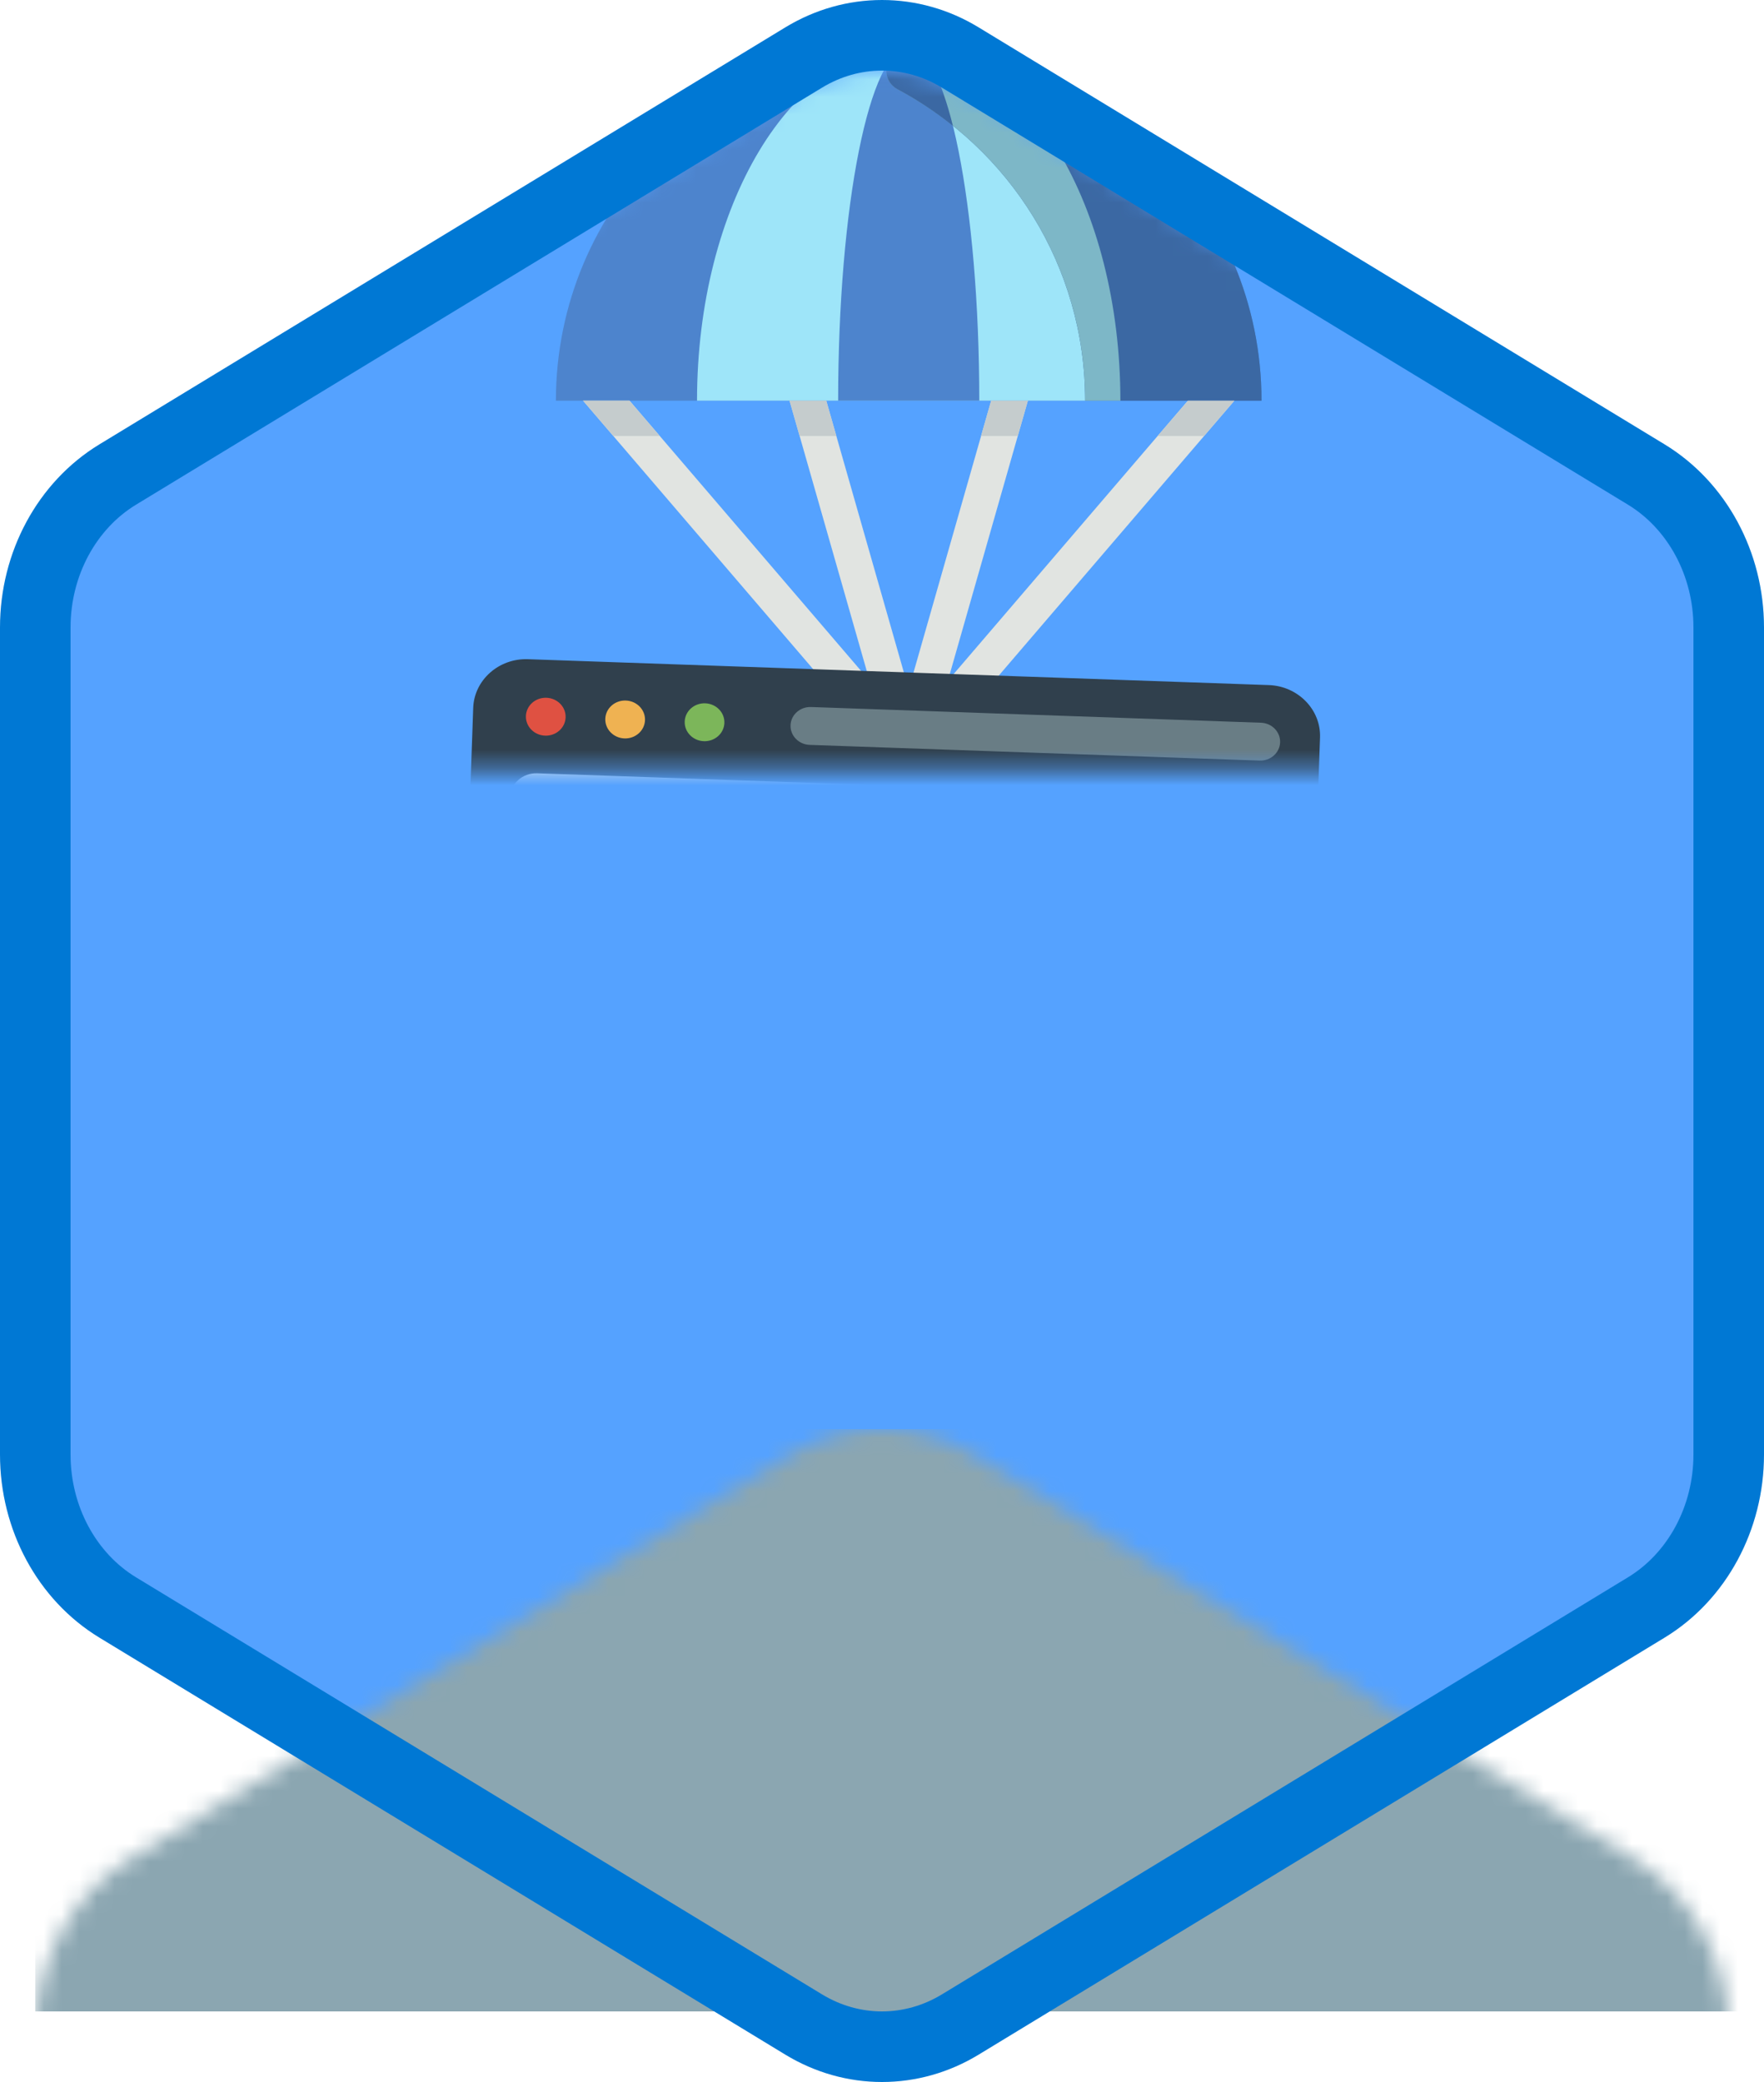 <?xml version="1.0" encoding="UTF-8"?>
<svg width="100px" height="118px" viewBox="0 0 100 118" version="1.1" xmlns="http://www.w3.org/2000/svg" xmlns:xlink="http://www.w3.org/1999/xlink">
    <!-- Generator: Sketch 52.6 (67491) - http://www.bohemiancoding.com/sketch -->
    <title>Application Foundations/application-foundations</title>
    <desc>Created with Sketch.</desc>
    <defs>
        <path d="M42.742,1.497 C44.374,0.499 46.187,0 48,0 C49.813,0 51.627,0.499 53.256,1.497 L90.591,24.332 C93.933,26.377 96,30.203 96,34.353 L96,79.647 C96,83.795 93.933,87.624 90.591,89.668 L53.256,112.505 C51.627,113.501 49.813,114 48,114 C46.187,114 44.374,113.501 42.742,112.505 L5.409,89.668 C2.066,87.624 0,83.795 0,79.647 L0,34.353 C0,30.203 2.066,26.377 5.409,24.332 L42.742,1.497 Z" id="path-1"></path>
        <filter x="-12.1%" y="-12.8%" width="124.2%" height="125.5%" filterUnits="objectBoundingBox" id="filter-3">
            <feOffset dx="0" dy="2" in="SourceAlpha" result="shadowOffsetOuter1"></feOffset>
            <feColorMatrix values="0 0 0 0 0   0 0 0 0 0   0 0 0 0 0  0 0 0 0.101 0" type="matrix" in="shadowOffsetOuter1" result="shadowMatrixOuter1"></feColorMatrix>
            <feMerge>
                <feMergeNode in="shadowMatrixOuter1"></feMergeNode>
                <feMergeNode in="SourceGraphic"></feMergeNode>
            </feMerge>
        </filter>
        <filter x="-7.8%" y="-5.2%" width="115.7%" height="110.4%" filterUnits="objectBoundingBox" id="filter-4">
            <feOffset dx="0" dy="2" in="SourceAlpha" result="shadowOffsetOuter1"></feOffset>
            <feColorMatrix values="0 0 0 0 0   0 0 0 0 0   0 0 0 0 0  0 0 0 0.1 0" type="matrix" in="shadowOffsetOuter1" result="shadowMatrixOuter1"></feColorMatrix>
            <feMerge>
                <feMergeNode in="shadowMatrixOuter1"></feMergeNode>
                <feMergeNode in="SourceGraphic"></feMergeNode>
            </feMerge>
        </filter>
    </defs>
    <g id="Badges" stroke="none" stroke-width="1" fill="none" fill-rule="evenodd">
        <g id="Application-Foundations" transform="translate(-50, -50)">
            <g id="Application-Foundations/application-foundations" transform="translate(50, 50)">
                <g id="Mask" transform="translate(2, 2)">
                    <mask id="mask-2" fill="white">
                        <use xlink:href="#path-1"></use>
                    </mask>
                    <use id="Trophy-1" fill="#55A2FF" xlink:href="#path-1"></use>
                    <rect id="Rectangle" fill="#8BA6B1" fill-rule="nonzero" mask="url(#mask-2)" x="0" y="79" width="97" height="33"></rect>
                    <g id="Group-2" mask="url(#mask-2)">
                        <g transform="translate(-10, 79)" id="Group">
                            <g transform="translate(34.99, 0)">
                                <path d="M34.171,12.322 C34.171,12.604 33.69,12.835 33.103,12.835 L1.068,12.835 C0.48,12.835 -3.41060513e-13,12.604 -3.41060513e-13,12.322 L0.001,2.25597319e-13 L34.171,2.25597319e-13 L34.171,12.322" id="Fill-681" fill="#DF5142"></path>
                                <path d="M33.103,12.841 C33.69,12.841 34.171,12.61 34.171,12.328 L34.171,0.519 L18.687,0.519 C17.802,0.519 17.085,0.863 17.085,1.29 L17.085,11.558 C17.085,11.984 16.368,12.328 15.484,12.328 L-3.41060513e-13,12.328 C-3.41060513e-13,12.61 0.48,12.841 1.068,12.841 L33.103,12.841" id="Fill-683" fill="#BE392B"></path>
                            </g>
                            <g transform="translate(69.98, 0)">
                                <path d="M34.171,12.322 C34.171,12.604 33.69,12.835 33.103,12.835 L1.068,12.835 C0.48,12.835 -3.41060513e-13,12.604 -3.41060513e-13,12.322 L0.001,2.25597319e-13 L34.171,2.25597319e-13 L34.171,12.322" id="Fill-681" fill="#DF5142"></path>
                                <path d="M33.103,12.841 C33.69,12.841 34.171,12.61 34.171,12.328 L34.171,0.519 L18.687,0.519 C17.802,0.519 17.085,0.863 17.085,1.29 L17.085,11.558 C17.085,11.984 16.368,12.328 15.484,12.328 L-3.41060513e-13,12.328 C-3.41060513e-13,12.61 0.48,12.841 1.068,12.841 L33.103,12.841" id="Fill-683" fill="#BE392B"></path>
                            </g>
                            <g>
                                <path d="M34.171,12.322 C34.171,12.604 33.69,12.835 33.103,12.835 L1.068,12.835 C0.48,12.835 -3.41060513e-13,12.604 -3.41060513e-13,12.322 L0.001,2.25597319e-13 L34.171,2.25597319e-13 L34.171,12.322" id="Fill-681" fill="#DF5142"></path>
                                <path d="M33.103,12.841 C33.69,12.841 34.171,12.61 34.171,12.328 L34.171,0.519 L18.687,0.519 C17.802,0.519 17.085,0.863 17.085,1.29 L17.085,11.558 C17.085,11.984 16.368,12.328 15.484,12.328 L-3.41060513e-13,12.328 C-3.41060513e-13,12.61 0.48,12.841 1.068,12.841 L33.103,12.841" id="Fill-683" fill="#BE392B"></path>
                            </g>
                            <g transform="translate(54.634, 13.505)">
                                <path d="M34.171,12.322 C34.171,12.604 33.69,12.835 33.103,12.835 L1.068,12.835 C0.48,12.835 -3.41060513e-13,12.604 -3.41060513e-13,12.322 L0.001,2.25597319e-13 L34.171,2.25597319e-13 L34.171,12.322" id="Fill-681" fill="#DF5142"></path>
                                <path d="M33.103,12.841 C33.69,12.841 34.171,12.61 34.171,12.328 L34.171,0.519 L18.687,0.519 C17.802,0.519 17.085,0.863 17.085,1.29 L17.085,11.558 C17.085,11.984 16.368,12.328 15.484,12.328 L-3.41060513e-13,12.328 C-3.41060513e-13,12.61 0.48,12.841 1.068,12.841 L33.103,12.841" id="Fill-683" fill="#BE392B"></path>
                            </g>
                            <g transform="translate(89.624, 13.505)">
                                <path d="M34.171,12.322 C34.171,12.604 33.69,12.835 33.103,12.835 L1.068,12.835 C0.48,12.835 -3.41060513e-13,12.604 -3.41060513e-13,12.322 L0.001,2.25597319e-13 L34.171,2.25597319e-13 L34.171,12.322" id="Fill-681" fill="#DF5142"></path>
                                <path d="M33.103,12.841 C33.69,12.841 34.171,12.61 34.171,12.328 L34.171,0.519 L18.687,0.519 C17.802,0.519 17.085,0.863 17.085,1.29 L17.085,11.558 C17.085,11.984 16.368,12.328 15.484,12.328 L-3.41060513e-13,12.328 C-3.41060513e-13,12.61 0.48,12.841 1.068,12.841 L33.103,12.841" id="Fill-683" fill="#BE392B"></path>
                            </g>
                            <g transform="translate(19.644, 13.505)">
                                <path d="M34.171,12.322 C34.171,12.604 33.69,12.835 33.103,12.835 L1.068,12.835 C0.48,12.835 -3.41060513e-13,12.604 -3.41060513e-13,12.322 L0.001,2.25597319e-13 L34.171,2.25597319e-13 L34.171,12.322" id="Fill-681" fill="#DF5142"></path>
                                <path d="M33.103,12.841 C33.69,12.841 34.171,12.61 34.171,12.328 L34.171,0.519 L18.687,0.519 C17.802,0.519 17.085,0.863 17.085,1.29 L17.085,11.558 C17.085,11.984 16.368,12.328 15.484,12.328 L-3.41060513e-13,12.328 C-3.41060513e-13,12.61 0.48,12.841 1.068,12.841 L33.103,12.841" id="Fill-683" fill="#BE392B"></path>
                            </g>
                            <g transform="translate(34.99, 27.01)">
                                <path d="M34.171,12.322 C34.171,12.604 33.69,12.835 33.103,12.835 L1.068,12.835 C0.48,12.835 -3.41060513e-13,12.604 -3.41060513e-13,12.322 L0.001,2.25597319e-13 L34.171,2.25597319e-13 L34.171,12.322" id="Fill-681" fill="#DF5142"></path>
                                <path d="M33.103,12.841 C33.69,12.841 34.171,12.61 34.171,12.328 L34.171,0.519 L18.687,0.519 C17.802,0.519 17.085,0.863 17.085,1.29 L17.085,11.558 C17.085,11.984 16.368,12.328 15.484,12.328 L-3.41060513e-13,12.328 C-3.41060513e-13,12.61 0.48,12.841 1.068,12.841 L33.103,12.841" id="Fill-683" fill="#BE392B"></path>
                            </g>
                            <g transform="translate(69.98, 27.01)">
                                <path d="M34.171,12.322 C34.171,12.604 33.69,12.835 33.103,12.835 L1.068,12.835 C0.48,12.835 -3.41060513e-13,12.604 -3.41060513e-13,12.322 L0.001,2.25597319e-13 L34.171,2.25597319e-13 L34.171,12.322" id="Fill-681" fill="#DF5142"></path>
                                <path d="M33.103,12.841 C33.69,12.841 34.171,12.61 34.171,12.328 L34.171,0.519 L18.687,0.519 C17.802,0.519 17.085,0.863 17.085,1.29 L17.085,11.558 C17.085,11.984 16.368,12.328 15.484,12.328 L-3.41060513e-13,12.328 C-3.41060513e-13,12.61 0.48,12.841 1.068,12.841 L33.103,12.841" id="Fill-683" fill="#BE392B"></path>
                            </g>
                            <g transform="translate(0, 27.01)">
                                <path d="M34.171,12.322 C34.171,12.604 33.69,12.835 33.103,12.835 L1.068,12.835 C0.48,12.835 -3.41060513e-13,12.604 -3.41060513e-13,12.322 L0.001,2.25597319e-13 L34.171,2.25597319e-13 L34.171,12.322" id="Fill-681" fill="#DF5142"></path>
                                <path d="M33.103,12.841 C33.69,12.841 34.171,12.61 34.171,12.328 L34.171,0.519 L18.687,0.519 C17.802,0.519 17.085,0.863 17.085,1.29 L17.085,11.558 C17.085,11.984 16.368,12.328 15.484,12.328 L-3.41060513e-13,12.328 C-3.41060513e-13,12.61 0.48,12.841 1.068,12.841 L33.103,12.841" id="Fill-683" fill="#BE392B"></path>
                            </g>
                        </g>
                    </g>
                    <g id="Tool" filter="url(#filter-3)" mask="url(#mask-2)">
                        <g transform="translate(73.5, 69.675) scale(-1, 1) translate(-73.5, -69.675) translate(57, 54)">
                            <path d="M29.358,24.791 C30.391,26.191 31.434,27.583 32.452,28.994 C32.737,29.388 32.682,29.827 32.377,30.203 C32.069,30.583 31.671,30.658 31.202,30.518 C28.075,29.591 24.946,28.675 21.818,27.752 C16.208,26.095 10.598,24.433 4.987,22.78 C4.503,22.637 4.098,22.43 4.013,21.874 C3.927,21.302 4.21,20.944 4.687,20.675 C6.079,19.89 7.393,18.968 8.823,18.246 C9.065,18.331 9.306,18.423 9.55,18.502 C13.913,19.891 18.277,21.28 22.641,22.666 C24.88,23.377 27.119,24.083 29.358,24.791" id="Fill-3000" fill="#8BA6B1"></path>
                            <path d="M29.358,24.791 C27.119,24.083 24.88,23.377 22.641,22.666 C18.277,21.28 13.913,19.891 9.55,18.502 C9.306,18.423 9.065,18.331 8.823,18.246 C10.412,17.16 12.095,16.228 13.735,15.224 C13.635,15.585 13.543,15.948 13.434,16.306 C13.17,17.166 13.158,17.182 13.958,17.565 C14.238,17.7 14.62,18.182 14.85,17.738 C15.03,17.389 14.428,17.341 14.188,17.143 C14.028,17.012 13.707,17.022 13.848,16.647 C14.082,16.021 14.272,15.379 14.481,14.743 C15.869,13.913 17.258,13.084 18.645,12.251 C19.544,11.711 19.94,11.78 20.543,12.608 C23.389,16.518 26.233,20.43 29.077,24.343 C29.18,24.486 29.264,24.641 29.358,24.791" id="Fill-3002" fill="#ADBDC4"></path>
                            <path d="M7.123,9.319 C6.435,8.538 5.607,7.905 4.836,7.215 C4.026,6.491 3.318,5.677 2.591,4.878 C2.491,4.768 2.474,4.632 2.473,4.492 C2.752,2.766 3.641,1.757 5.215,1.876 L5.213,1.874 C5.268,1.962 5.353,1.986 5.45,1.986 C6.805,2.753 8.036,3.697 9.186,4.737 C9.808,5.3 10.52,5.779 10.989,6.504 C11.086,6.655 11.249,6.743 11.432,6.777 C11.555,7.271 11.996,7.541 12.254,7.942 C12.432,8.219 12.627,8.486 12.814,8.757 C12.351,8.773 11.912,8.553 11.422,8.723 C10.311,9.11 9.744,9.954 9.371,10.991 C8.575,10.497 7.95,9.771 7.123,9.319" id="Fill-3004" fill="#6D4526"></path>
                            <path d="M9.371,10.991 C9.744,9.954 10.311,9.11 11.422,8.722 C11.912,8.552 12.351,8.774 12.814,8.757 C13.354,9.443 13.811,10.179 14.155,10.983 C12.67,11.08 12.19,11.599 12.22,13.078 C11.225,12.444 10.284,11.737 9.371,10.991" id="Fill-3006" fill="#84522D"></path>
                            <path d="M12.22,13.077 C12.19,11.599 12.67,11.079 14.154,10.983 C14.823,11.671 14.85,12.14 14.27,12.951 C13.939,12.859 13.842,12.509 13.591,12.325 C13.491,12.253 13.382,12.171 13.273,12.247 C13.124,12.349 13.204,12.479 13.273,12.606 C13.42,12.881 13.713,13.061 13.771,13.39 C13.018,13.738 12.779,13.69 12.22,13.077" id="Fill-3008" fill="#6D4526"></path>
                            <path d="M13.771,13.39 C13.714,13.06 13.419,12.881 13.272,12.607 C13.204,12.479 13.124,12.349 13.273,12.247 C13.382,12.172 13.492,12.253 13.591,12.326 C13.843,12.508 13.938,12.858 14.271,12.951 C14.733,13.502 14.706,14.111 14.48,14.743 C14.272,15.378 14.082,16.021 13.847,16.647 C13.707,17.022 14.028,17.013 14.188,17.143 C14.428,17.341 15.03,17.389 14.85,17.738 C14.62,18.182 14.239,17.7 13.958,17.565 C13.158,17.183 13.17,17.165 13.434,16.306 C13.544,15.948 13.635,15.585 13.735,15.225 C13.85,14.891 13.959,14.556 14.08,14.224 C14.216,13.855 14.135,13.572 13.771,13.39" id="Fill-3010" fill="#6A6D6F"></path>
                            <path d="M5.215,1.876 C3.641,1.757 2.752,2.766 2.473,4.492 C2.208,4.465 2.053,4.266 1.918,4.083 C1.448,3.451 1.016,2.79 0.69,2.071 C0.447,1.539 0.532,0.998 0.914,0.581 C1.287,0.177 1.84,0.058 2.334,0.278 C3.336,0.728 4.349,1.175 5.215,1.876" id="Fill-3018" fill="#84522D"></path>
                        </g>
                    </g>
                    <g id="Parachute" filter="url(#filter-4)" mask="url(#mask-2)">
                        <g transform="translate(23, -2)">
                            <g id="Parachute" transform="translate(6.514, 0.71)">
                                <path d="M38.65,18.241 C38.23,17.882 37.6,17.929 37.24,18.35 L22.219,35.875 L26.962,19.274 C27.113,18.744 26.806,18.19 26.274,18.038 C25.749,17.893 25.19,18.193 25.038,18.726 L20,36.36 L14.962,18.726 C14.81,18.193 14.253,17.894 13.726,18.038 C13.194,18.19 12.887,18.744 13.038,19.274 L17.781,35.875 L2.76,18.35 C2.398,17.929 1.768,17.88 1.35,18.241 C0.93,18.601 0.881,19.231 1.24,19.65 L16.969,38 L23.031,38 L38.76,19.65 C39.12,19.231 39.07,18.601 38.65,18.241" id="Fill-1113" fill="#E1E4E1"></path>
                                <path d="M0,20 C0,8.954 8.954,0 20,0 C31.05,0 40,8.954 40,20 L0,20" id="Fill-1118" fill="#4D84CD"></path>
                                <path d="M8,20 C8,8.954 13.372,0 20,0 C26.628,0 32,8.954 32,20 L8,20" id="Fill-1119" fill="#9EE5F9"></path>
                                <path d="M16,20 C16,8.954 17.791,0 20,0 C22.209,0 24,8.954 24,20 L16,20" id="Fill-1120" fill="#4D84CD"></path>
                                <path d="M20,0 C19.983,0 19.965,0 19.948,0 C18.663,0.004 18.249,1.755 19.383,2.359 C25.697,5.716 30,12.348 30,20 L40,20 C40,8.954 31.05,0 20,0" id="Fill-1122" fill="#3B68A3"></path>
                                <path d="M20,0 C19.967,0 19.935,0.008 19.902,0.008 C18.657,0.057 18.264,1.763 19.383,2.359 C25.697,5.716 30,12.348 30,20 L32,20 C32,8.954 26.628,0 20,0" id="Fill-1123" fill="#7DB7C7"></path>
                                <path d="M18.754,1.003 C18.651,1.504 18.832,2.066 19.383,2.359 C20.491,2.948 21.534,3.644 22.506,4.423 C21.82,1.661 20.949,0 20,0 C19.565,0 19.146,0.359 18.754,1.003" id="Fill-1124" fill="#3B68A3"></path>
                                <polyline id="Fill-1125" fill="#C5CCCD" points="13.817 22 15.897 22 15.326 20 13.245 20 13.817 22"></polyline>
                                <polyline id="Fill-1126" fill="#C5CCCD" points="26.755 20 24.674 20 24.103 22 26.183 22 26.755 20"></polyline>
                                <polyline id="Fill-1127" fill="#C5CCCD" points="3.254 22 5.889 22 4.174 20 1.54 20 3.254 22"></polyline>
                                <polyline id="Fill-1128" fill="#C5CCCD" points="38.46 20 35.83 20 34.11 22 36.74 22 38.46 20"></polyline>
                            </g>
                            <g id="Monitor" transform="translate(25.514, 55.832) rotate(2) translate(-25.514, -55.832) translate(1.222, 36.092)">
                                <path d="M3.002,38.664 C1.351,38.664 0,37.375 0,35.8 L0,2.864 C0,1.289 1.351,0 3.002,0 L45.033,0 C46.684,0 48.035,1.289 48.035,2.864 L48.035,35.8 C48.035,37.375 46.684,38.664 45.033,38.664 L3.002,38.664" id="Fill-1465" fill="#30404D"></path>
                                <path d="M3.753,36.516 C2.927,36.516 2.252,35.871 2.252,35.084 L2.252,7.876 C2.252,7.088 2.927,6.444 3.753,6.444 L44.282,6.444 C45.108,6.444 45.783,7.088 45.783,7.876 L45.783,35.084 C45.783,35.871 45.108,36.516 44.282,36.516 L3.753,36.516" id="Fill-1466" fill="#E1E4E1"></path>
                                <path d="M3.002,3.222 C3.002,2.628 3.507,2.148 4.128,2.148 C4.75,2.148 5.254,2.628 5.254,3.222 C5.254,3.815 4.75,4.296 4.128,4.296 C3.507,4.296 3.002,3.815 3.002,3.222" id="Fill-1467" fill="#DF5142"></path>
                                <path d="M7.505,3.222 C7.505,2.628 8.01,2.148 8.631,2.148 C9.254,2.148 9.757,2.628 9.757,3.222 C9.757,3.815 9.254,4.296 8.631,4.296 C8.01,4.296 7.505,3.815 7.505,3.222" id="Fill-1468" fill="#EFB252"></path>
                                <path d="M12.009,3.222 C12.009,2.628 12.513,2.148 13.135,2.148 C13.757,2.148 14.26,2.628 14.26,3.222 C14.26,3.815 13.757,4.296 13.135,4.296 C12.513,4.296 12.009,3.815 12.009,3.222" id="Fill-1469" fill="#7CB65A"></path>
                                <path d="M44.658,4.296 L19.139,4.296 C18.517,4.296 18.013,3.815 18.013,3.222 C18.013,2.629 18.517,2.148 19.139,2.148 L44.658,2.148 C45.28,2.148 45.783,2.629 45.783,3.222 C45.783,3.815 45.28,4.296 44.658,4.296" id="Fill-1470" fill="#697D85"></path>
                                <path d="M19.514,20.048 C19.514,20.442 19.177,20.764 18.764,20.764 L6.755,20.764 C6.342,20.764 6.004,20.442 6.004,20.048 L6.004,10.74 C6.004,10.346 6.342,10.024 6.755,10.024 L18.764,10.024 C19.177,10.024 19.514,10.346 19.514,10.74 L19.514,20.048" id="Fill-1471" fill="#C5CCCD"></path>
                                <path d="M41.28,11.456 L22.516,11.456 C22.101,11.456 21.766,11.136 21.766,10.74 C21.766,10.344 22.101,10.024 22.516,10.024 L41.28,10.024 C41.695,10.024 42.031,10.344 42.031,10.74 C42.031,11.136 41.695,11.456 41.28,11.456" id="Fill-1472" fill="#C5CCCD"></path>
                                <path d="M41.28,15.752 L22.516,15.752 C22.101,15.752 21.766,15.432 21.766,15.036 C21.766,14.64 22.101,14.32 22.516,14.32 L41.28,14.32 C41.695,14.32 42.031,14.64 42.031,15.036 C42.031,15.432 41.695,15.752 41.28,15.752" id="Fill-1473" fill="#C5CCCD"></path>
                                <path d="M41.28,20.048 L22.516,20.048 C22.101,20.048 21.766,19.728 21.766,19.332 C21.766,18.936 22.101,18.616 22.516,18.616 L41.28,18.616 C41.695,18.616 42.031,18.936 42.031,19.332 C42.031,19.728 41.695,20.048 41.28,20.048" id="Fill-1474" fill="#C5CCCD"></path>
                                <path d="M41.28,24.344 L6.755,24.344 C6.34,24.344 6.004,24.024 6.004,23.628 C6.004,23.232 6.34,22.912 6.755,22.912 L41.28,22.912 C41.695,22.912 42.031,23.232 42.031,23.628 C42.031,24.024 41.695,24.344 41.28,24.344" id="Fill-1475" fill="#C5CCCD"></path>
                                <path d="M41.28,28.64 L6.755,28.64 C6.34,28.64 6.004,28.32 6.004,27.924 C6.004,27.528 6.34,27.208 6.755,27.208 L41.28,27.208 C41.695,27.208 42.031,27.528 42.031,27.924 C42.031,28.32 41.695,28.64 41.28,28.64" id="Fill-1476" fill="#C5CCCD"></path>
                                <path d="M41.28,32.936 L6.755,32.936 C6.34,32.936 6.004,32.616 6.004,32.22 C6.004,31.824 6.34,31.504 6.755,31.504 L41.28,31.504 C41.695,31.504 42.031,31.824 42.031,32.22 C42.031,32.616 41.695,32.936 41.28,32.936" id="Fill-1477" fill="#C5CCCD"></path>
                            </g>
                        </g>
                    </g>
                </g>
                <g id="Azure-Hex-Border" stroke="#0078D4" stroke-width="4">
                    <path d="M45.562,3.258 L6.673,26.894 C3.797,28.643 2,31.951 2,35.558 L2,82.442 C2,86.049 3.798,89.359 6.673,91.106 L45.561,114.742 C46.929,115.572 48.455,116 50,116 C51.546,116 53.072,115.572 54.436,114.743 L93.327,91.106 C96.202,89.358 98,86.048 98,82.442 L98,35.558 C98,31.952 96.203,28.644 93.327,26.894 L54.435,3.258 C53.072,2.428 51.546,2 50,2 C48.454,2 46.929,2.428 45.562,3.258 Z M45.562,3.258 C45.562,3.258 45.562,3.258 45.562,3.258 L45.562,3.258 L45.562,3.258 Z"></path>
                </g>
            </g>
        </g>
    </g>
</svg>